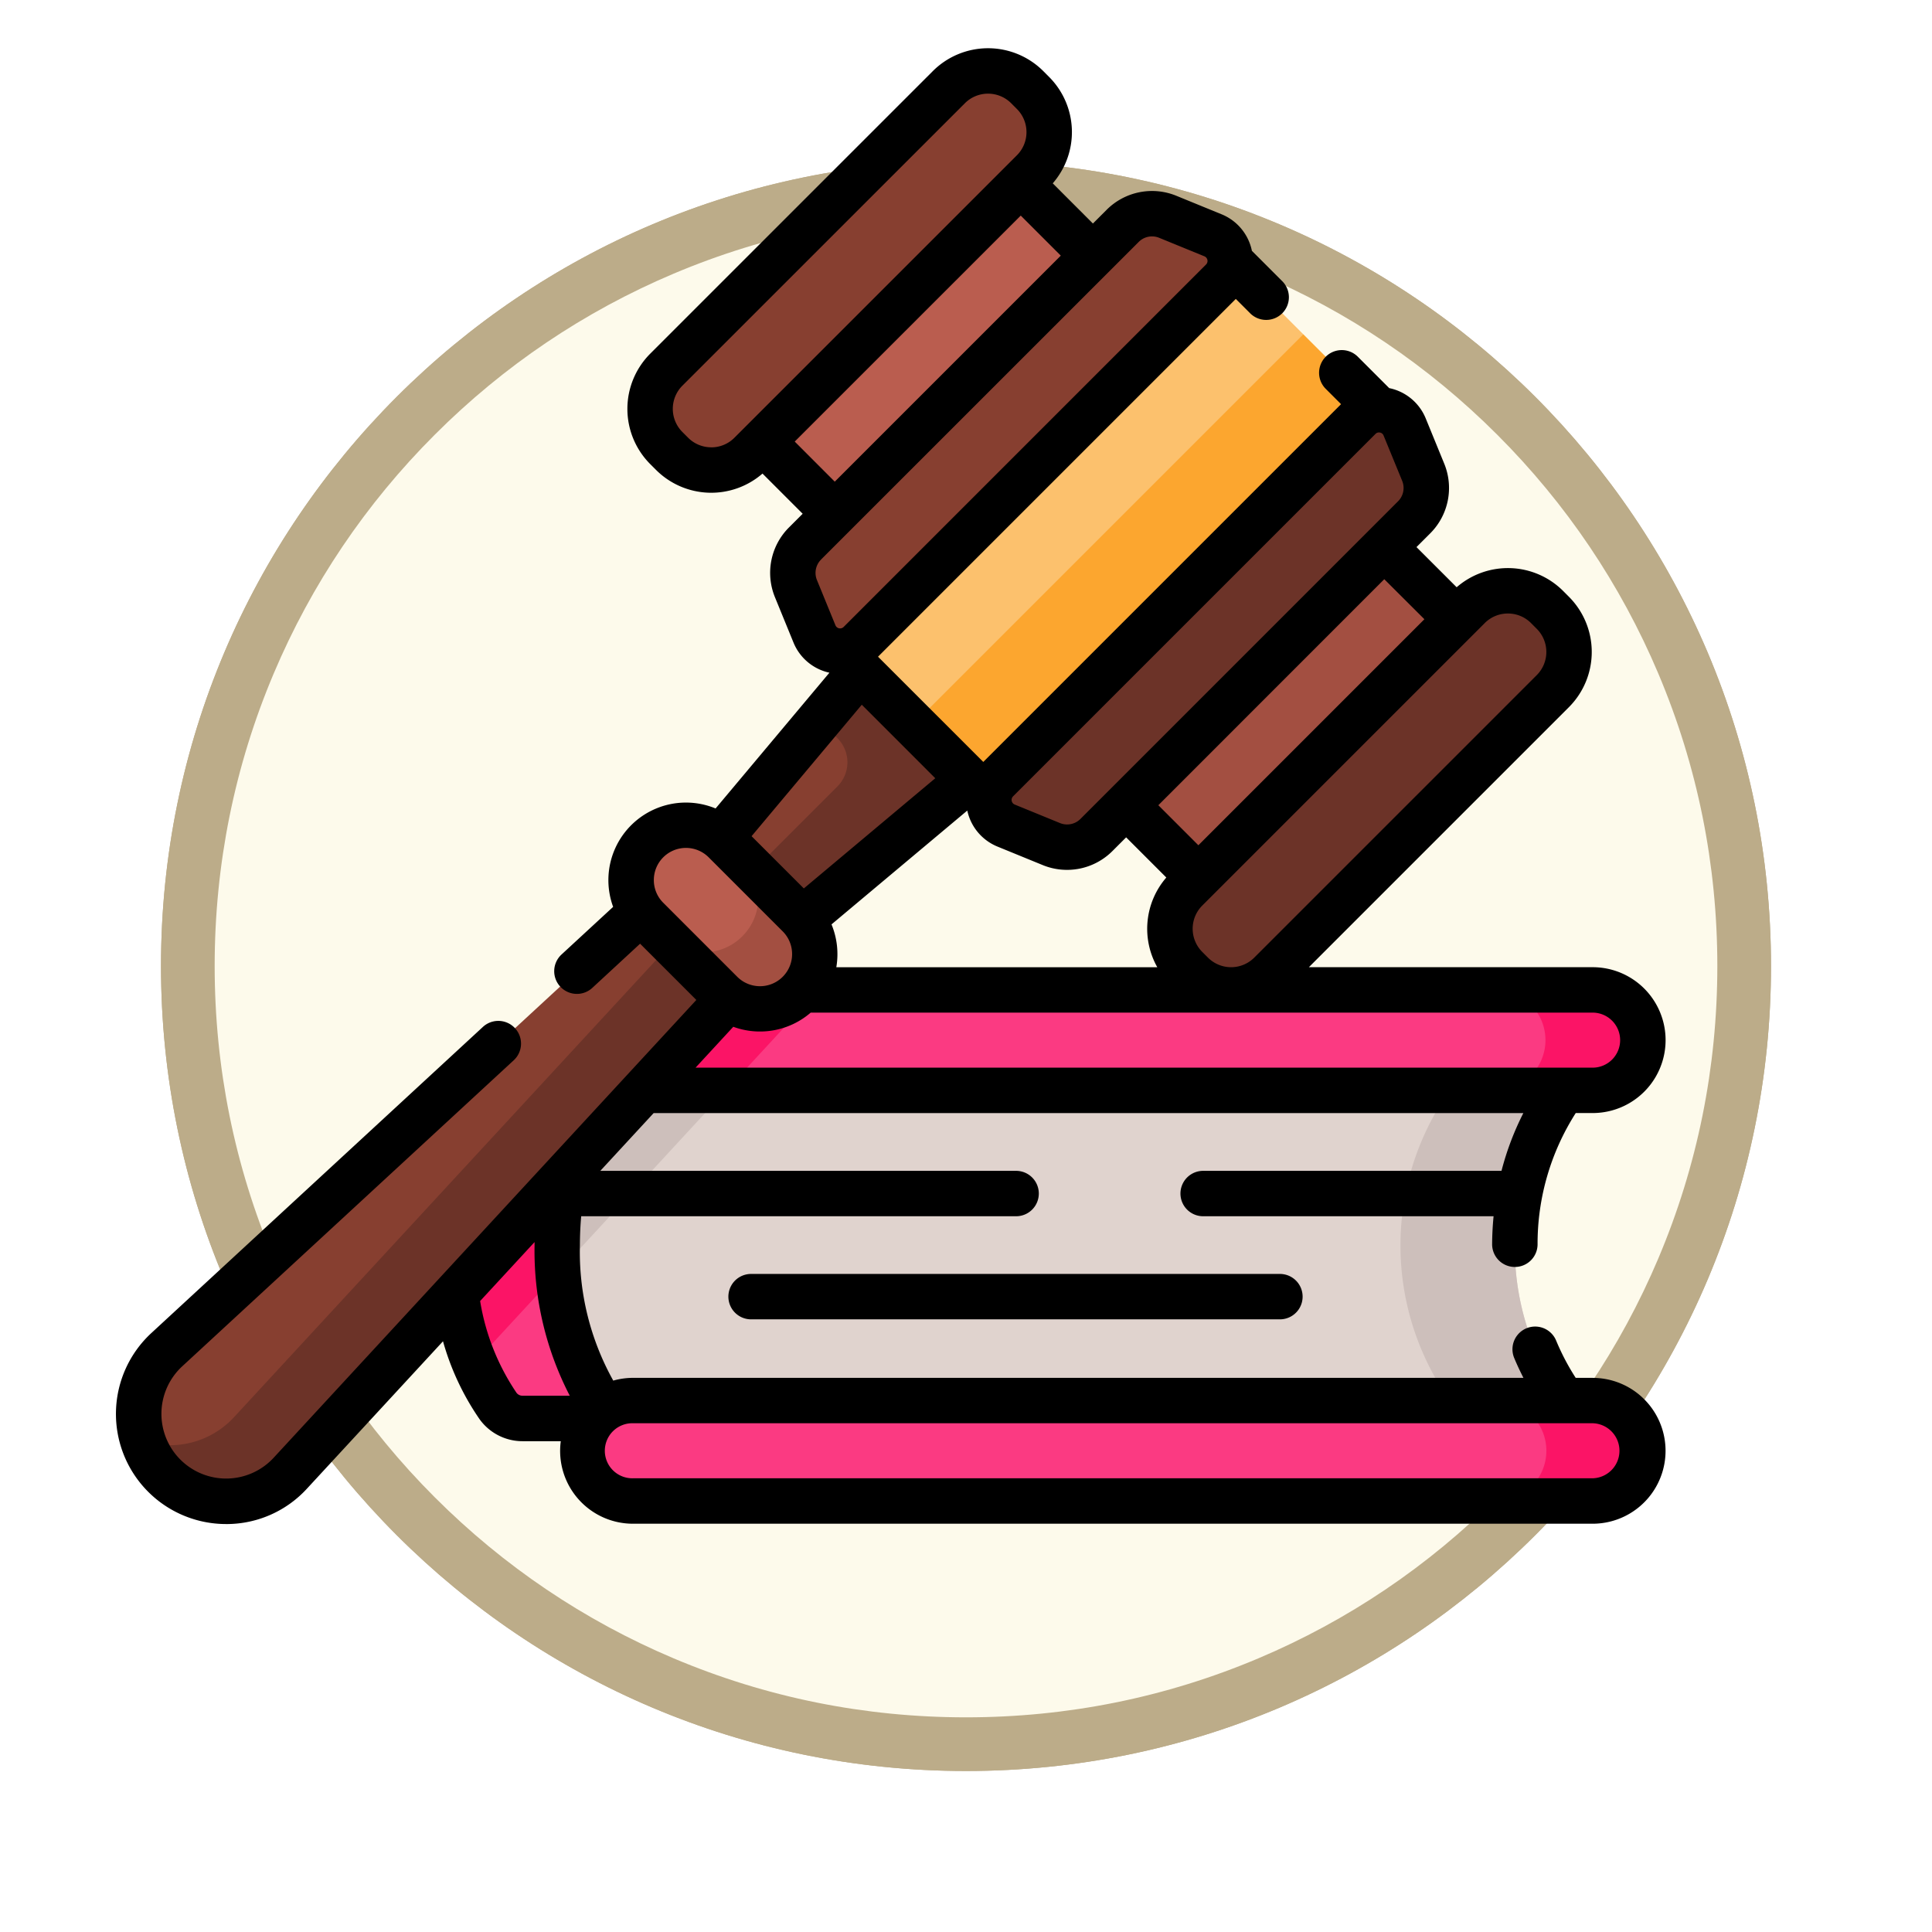 <svg xmlns="http://www.w3.org/2000/svg" xmlns:xlink="http://www.w3.org/1999/xlink" width="108" height="108" viewBox="0 0 108 108">
  <defs>
    <filter id="Path_978624" x="0" y="0" width="108" height="108" filterUnits="userSpaceOnUse">
      <feOffset dy="3" input="SourceAlpha"/>
      <feGaussianBlur stdDeviation="3" result="blur"/>
      <feFlood flood-opacity="0.161"/>
      <feComposite operator="in" in2="blur"/>
      <feComposite in="SourceGraphic"/>
    </filter>
    <filter id="Path_1076716" x="0" y="0" width="108" height="108" filterUnits="userSpaceOnUse">
      <feOffset dy="3" input="SourceAlpha"/>
      <feGaussianBlur stdDeviation="3" result="blur-2"/>
      <feFlood flood-opacity="0.161"/>
      <feComposite operator="in" in2="blur-2"/>
      <feComposite in="SourceGraphic"/>
    </filter>
  </defs>
  <g id="Group_1209742" data-name="Group 1209742" transform="translate(-616 -486)">
    <g id="Group_1208503" data-name="Group 1208503">
      <g id="Group_1200660" data-name="Group 1200660">
        <g id="Group_1181203" data-name="Group 1181203" transform="translate(625 492)">
          <g id="Group_1172348" data-name="Group 1172348" transform="translate(0)">
            <g id="Group_1171897" data-name="Group 1171897">
              <g id="Group_1171052" data-name="Group 1171052">
                <g id="Group_1164581" data-name="Group 1164581">
                  <g id="Group_1144123" data-name="Group 1144123">
                    <g transform="matrix(1, 0, 0, 1, -9, -6)" filter="url(#Path_978624)">
                      <g id="Path_978624-2" data-name="Path 978624" transform="translate(9 6)" fill="#fdfaeb">
                        <path d="M 45 88.5 C 39.127 88.5 33.43 87.35 28.068 85.082 C 22.889 82.891 18.236 79.755 14.241 75.759 C 10.245 71.764 7.109 67.111 4.918 61.932 C 2.65 56.57 1.5 50.873 1.5 45 C 1.5 39.127 2.65 33.43 4.918 28.068 C 7.109 22.889 10.245 18.236 14.241 14.241 C 18.236 10.245 22.889 7.109 28.068 4.918 C 33.43 2.65 39.127 1.5 45 1.5 C 50.873 1.5 56.57 2.65 61.932 4.918 C 67.111 7.109 71.764 10.245 75.759 14.241 C 79.755 18.236 82.891 22.889 85.082 28.068 C 87.35 33.43 88.5 39.127 88.5 45 C 88.5 50.873 87.35 56.57 85.082 61.932 C 82.891 67.111 79.755 71.764 75.759 75.759 C 71.764 79.755 67.111 82.891 61.932 85.082 C 56.57 87.35 50.873 88.5 45 88.5 Z" stroke="none"/>
                        <path d="M 45 3 C 39.329 3 33.829 4.11 28.653 6.299 C 23.652 8.415 19.16 11.443 15.302 15.302 C 11.443 19.16 8.415 23.652 6.299 28.653 C 4.11 33.829 3 39.329 3 45 C 3 50.671 4.11 56.171 6.299 61.347 C 8.415 66.348 11.443 70.84 15.302 74.698 C 19.16 78.557 23.652 81.585 28.653 83.701 C 33.829 85.89 39.329 87 45 87 C 50.671 87 56.171 85.89 61.347 83.701 C 66.348 81.585 70.84 78.557 74.698 74.698 C 78.557 70.84 81.585 66.348 83.701 61.347 C 85.89 56.171 87 50.671 87 45 C 87 39.329 85.89 33.829 83.701 28.653 C 81.585 23.652 78.557 19.16 74.698 15.302 C 70.84 11.443 66.348 8.415 61.347 6.299 C 56.171 4.11 50.671 3 45 3 M 45 0 C 69.853 0 90 20.147 90 45 C 90 69.853 69.853 90 45 90 C 20.147 90 0 69.853 0 45 C 0 20.147 20.147 0 45 0 Z" stroke="none" fill="#bcac89"/>
                      </g>
                    </g>
                    <g transform="matrix(1, 0, 0, 1, -9, -6)" filter="url(#Path_1076716)">
                      <g id="Path_1076716-2" data-name="Path 1076716" transform="translate(9 6)" fill="#fdfaeb">
                        <path d="M 45 88.5 C 39.127 88.5 33.43 87.35 28.068 85.082 C 22.889 82.891 18.236 79.755 14.241 75.759 C 10.245 71.764 7.109 67.111 4.918 61.932 C 2.65 56.57 1.5 50.873 1.5 45 C 1.5 39.127 2.65 33.43 4.918 28.068 C 7.109 22.889 10.245 18.236 14.241 14.241 C 18.236 10.245 22.889 7.109 28.068 4.918 C 33.43 2.65 39.127 1.5 45 1.5 C 50.873 1.5 56.57 2.65 61.932 4.918 C 67.111 7.109 71.764 10.245 75.759 14.241 C 79.755 18.236 82.891 22.889 85.082 28.068 C 87.35 33.43 88.5 39.127 88.5 45 C 88.5 50.873 87.35 56.57 85.082 61.932 C 82.891 67.111 79.755 71.764 75.759 75.759 C 71.764 79.755 67.111 82.891 61.932 85.082 C 56.57 87.35 50.873 88.5 45 88.5 Z" stroke="none"/>
                        <path d="M 45 3 C 39.329 3 33.829 4.11 28.653 6.299 C 23.652 8.415 19.16 11.443 15.302 15.302 C 11.443 19.16 8.415 23.652 6.299 28.653 C 4.11 33.829 3 39.329 3 45 C 3 50.671 4.11 56.171 6.299 61.347 C 8.415 66.348 11.443 70.84 15.302 74.698 C 19.16 78.557 23.652 81.585 28.653 83.701 C 33.829 85.89 39.329 87 45 87 C 50.671 87 56.171 85.89 61.347 83.701 C 66.348 81.585 70.84 78.557 74.698 74.698 C 78.557 70.84 81.585 66.348 83.701 61.347 C 85.89 56.171 87 50.671 87 45 C 87 39.329 85.89 33.829 83.701 28.653 C 81.585 23.652 78.557 19.16 74.698 15.302 C 70.84 11.443 66.348 8.415 61.347 6.299 C 56.171 4.11 50.671 3 45 3 M 45 0 C 69.853 0 90 20.147 90 45 C 90 69.853 69.853 90 45 90 C 20.147 90 0 69.853 0 45 C 0 20.147 20.147 0 45 0 Z" stroke="none" fill="#bcac89"/>
                      </g>
                    </g>
                  </g>
                </g>
              </g>
            </g>
          </g>
        </g>
      </g>
      <g id="ley" transform="translate(622.482 476.504)">
        <g id="Group_1208494" data-name="Group 1208494" transform="translate(18.818 64.832)">
          <g id="Group_1208489" data-name="Group 1208489" transform="translate(0 4.613)">
            <path id="Path_1077090" data-name="Path 1077090" d="M164.756,360.257a14.687,14.687,0,0,0,3.526,9.672H115.136a1.681,1.681,0,0,1-1.372-.7,17.121,17.121,0,0,1,0-17.94,1.682,1.682,0,0,1,1.372-.7h53.146A14.688,14.688,0,0,0,164.756,360.257Z" transform="translate(-111.226 -350.585)" fill="#fb3a82"/>
            <path id="Path_1077091" data-name="Path 1077091" d="M127.443,350.587l-14.987,16.234a16.983,16.983,0,0,1-1.227-6.561,15.349,15.349,0,0,1,2.538-8.97,1.679,1.679,0,0,1,1.372-.7Z" transform="translate(-111.229 -350.587)" fill="#fb1466"/>
            <path id="Path_1077092" data-name="Path 1077092" d="M199.321,360.257a14.687,14.687,0,0,0,3.526,9.672H148.892s-3.1-3.14-3.1-9.672,3.1-9.672,3.1-9.672h53.955A14.688,14.688,0,0,0,199.321,360.257Z" transform="translate(-139.943 -350.585)" fill="#e0d3ce"/>
            <g id="Group_1208488" data-name="Group 1208488" transform="translate(5.848 0)">
              <path id="Path_1077093" data-name="Path 1077093" d="M156.156,350.587l-10.31,11.168c-.035-.477-.056-.976-.056-1.5,0-6.532,3.1-9.673,3.1-9.673Z" transform="translate(-145.79 -350.587)" fill="#cdbfbb"/>
              <path id="Path_1077094" data-name="Path 1077094" d="M430.792,360.264a14.685,14.685,0,0,0,3.526,9.672h-6.393a15.028,15.028,0,0,1,0-19.343h6.393A14.681,14.681,0,0,0,430.792,360.264Z" transform="translate(-377.261 -350.591)" fill="#cdbfbb"/>
            </g>
          </g>
          <g id="Group_1208493" data-name="Group 1208493" transform="translate(7.28 0)">
            <g id="Group_1208491" data-name="Group 1208491" transform="translate(0.001)">
              <path id="Path_1077095" data-name="Path 1077095" d="M213.515,326.126a2.807,2.807,0,0,1-2.807,2.807H157.067a2.808,2.808,0,0,1,0-5.615h53.641A2.808,2.808,0,0,1,213.515,326.126Z" transform="translate(-154.26 -323.317)" fill="#fb3a82"/>
              <g id="Group_1208490" data-name="Group 1208490">
                <path id="Path_1077096" data-name="Path 1077096" d="M167.452,323.317l-5.182,5.615h-5.2a2.808,2.808,0,0,1,0-5.615Z" transform="translate(-154.26 -323.317)" fill="#fb1466"/>
                <path id="Path_1077097" data-name="Path 1077097" d="M463.967,326.128a2.81,2.81,0,0,1-2.809,2.809h-5.445a2.808,2.808,0,0,0,0-5.616h5.445A2.808,2.808,0,0,1,463.967,326.128Z" transform="translate(-404.71 -323.32)" fill="#fb1466"/>
              </g>
            </g>
            <g id="Group_1208492" data-name="Group 1208492" transform="translate(0 22.955)">
              <path id="Path_1077098" data-name="Path 1077098" d="M210.706,464.611H157.064a2.808,2.808,0,0,1,0-5.615h53.641a2.808,2.808,0,1,1,0,5.615Z" transform="translate(-154.257 -458.996)" fill="#fb3a82"/>
              <path id="Path_1077099" data-name="Path 1077099" d="M463.967,461.807a2.806,2.806,0,0,1-2.809,2.807h-5.445a2.807,2.807,0,1,0,0-5.613h5.445A2.808,2.808,0,0,1,463.967,461.807Z" transform="translate(-404.71 -458.999)" fill="#fb1466"/>
            </g>
          </g>
        </g>
        <g id="Group_1208502" data-name="Group 1208502" transform="translate(-0.001 12.193)">
          <g id="Group_1208497" data-name="Group 1208497" transform="translate(1.269 33.531)">
            <g id="Group_1208495" data-name="Group 1208495" transform="translate(0 10.739)">
              <path id="Path_1077100" data-name="Path 1077100" d="M44.458,278.389l-4.532-4.532L9.072,302.34a4.886,4.886,0,1,0,6.9,6.9Z" transform="translate(-7.5 -273.857)" fill="#873f30"/>
              <path id="Path_1077101" data-name="Path 1077101" d="M17.017,316.231a4.888,4.888,0,0,1-6.908,0,4.839,4.839,0,0,1-1.192-1.947,4.878,4.878,0,0,0,4.958-1.187c.047-.047.094-.1.139-.145L42.5,282.1l3.138,3.138L17.154,316.089C17.108,316.137,17.063,316.185,17.017,316.231Z" transform="translate(-8.678 -280.702)" fill="#6c3328"/>
            </g>
            <path id="Path_1077102" data-name="Path 1077102" d="M201.073,210.382l-10.437,12.45L194.9,227.1l12.449-10.437Z" transform="translate(-159.651 -210.382)" fill="#873f30"/>
            <path id="Path_1077103" data-name="Path 1077103" d="M209.319,210.382l-3.372,4.023,1.012,1.012a1.907,1.907,0,0,1,0,2.7l-6.4,6.4,2.584,2.584L215.6,216.658Z" transform="translate(-167.898 -210.382)" fill="#6c3328"/>
            <g id="Group_1208496" data-name="Group 1208496" transform="translate(27.531 9.9)">
              <path id="Path_1077104" data-name="Path 1077104" d="M175.258,278.268l-4.139-4.139a3.064,3.064,0,0,1,4.333-4.333l4.139,4.139a3.064,3.064,0,0,1-4.333,4.333Z" transform="translate(-170.222 -268.899)" fill="#ba5d4f"/>
              <path id="Path_1077105" data-name="Path 1077105" d="M188.911,287.593a3.064,3.064,0,0,1-4.333,0l-3.137-3.137a3.064,3.064,0,0,0,4.333-4.333l3.137,3.137A3.062,3.062,0,0,1,188.911,287.593Z" transform="translate(-179.543 -278.224)" fill="#a34f41"/>
            </g>
          </g>
          <g id="Group_1208498" data-name="Group 1208498" transform="translate(33.671 5.077)">
            <path id="Path_1077106" data-name="Path 1077106" d="M0,0H13V20.406H0Z" transform="translate(14.427 0) rotate(45)" fill="#ba5d4f"/>
            <path id="Path_1077107" data-name="Path 1077107" d="M0,0H13V20.406H0Z" transform="translate(29.319 43.759) rotate(-135)" fill="#a34f41"/>
          </g>
          <g id="Group_1208501" data-name="Group 1208501" transform="translate(0 0)">
            <path id="Path_1077108" data-name="Path 1077108" d="M177.707,41.1l-.319-.319a3.1,3.1,0,0,1,0-4.384L193.179,20.6a3.1,3.1,0,0,1,4.384,0l.319.319a3.1,3.1,0,0,1,0,4.384L182.09,41.1A3.1,3.1,0,0,1,177.707,41.1Z" transform="translate(-146.621 -18.425)" fill="#873f30"/>
            <path id="Path_1077109" data-name="Path 1077109" d="M349.151,212.54l.319.319a3.1,3.1,0,0,0,4.383,0l15.792-15.791a3.1,3.1,0,0,0,0-4.384l-.319-.319a3.1,3.1,0,0,0-4.384,0l-15.791,15.791A3.1,3.1,0,0,0,349.151,212.54Z" transform="translate(-289.324 -161.127)" fill="#6c3328"/>
            <g id="Group_1208500" data-name="Group 1208500">
              <path id="Path_1077110" data-name="Path 1077110" d="M0,0H14.6V30.82H0Z" transform="translate(61.276 10.891) rotate(45)" fill="#fcc16d"/>
              <path id="Path_1077111" data-name="Path 1077111" d="M0,0H30.82V7.388H0Z" transform="translate(44.577 37.789) rotate(-45)" fill="#fca62f"/>
              <path id="Path_1077112" data-name="Path 1077112" d="M247.139,68.072l-2.528-1.034a2.325,2.325,0,0,0-2.524.508L224.333,85.3a2.325,2.325,0,0,0-.508,2.524l1.034,2.528a1.55,1.55,0,0,0,2.53.509L247.648,70.6A1.55,1.55,0,0,0,247.139,68.072Z" transform="translate(-185.812 -57.616)" fill="#873f30"/>
              <path id="Path_1077113" data-name="Path 1077113" d="M311.664,132.6l1.034,2.528a2.325,2.325,0,0,1-.508,2.524L294.436,155.4a2.325,2.325,0,0,1-2.524.508l-2.528-1.034a1.55,1.55,0,0,1-.509-2.53l20.259-20.259A1.55,1.55,0,0,1,311.664,132.6Z" transform="translate(-239.623 -111.427)" fill="#6c3328"/>
              <g id="Group_1208499" data-name="Group 1208499">
                <path id="Path_1077114" data-name="Path 1077114" d="M82.547,86.518H81.6a13.123,13.123,0,0,1-1.093-2.083,1.269,1.269,0,0,0-2.345.971c.157.379.332.749.517,1.113H28.906a4.06,4.06,0,0,0-1.106.154,14.751,14.751,0,0,1-1.865-7.555c0-.553.025-1.1.072-1.633H50.319a1.269,1.269,0,1,0,0-2.538H27.076l2.982-3.23H78.675a15.84,15.84,0,0,0-1.222,3.23H60.775a1.269,1.269,0,0,0,0,2.538H77.01c-.05.516-.078,1.036-.081,1.561a1.269,1.269,0,0,0,1.264,1.274H78.2a1.269,1.269,0,0,0,1.269-1.264,13.578,13.578,0,0,1,2.134-7.34h.946a4.076,4.076,0,0,0,0-8.153H66.685L81.218,49.03a4.368,4.368,0,0,0,0-6.178l-.319-.32a4.366,4.366,0,0,0-5.953-.208L72.7,40.079l.765-.765a3.585,3.585,0,0,0,.786-3.9l-1.034-2.528a2.812,2.812,0,0,0-2.041-1.694l-1.765-1.765a1.269,1.269,0,0,0-1.795,1.794l.868.868-20,20L42.6,46.206l20-20,.778.778a1.269,1.269,0,1,0,1.794-1.794L63.5,23.517a2.813,2.813,0,0,0-1.694-2.042h0l-2.528-1.034a3.586,3.586,0,0,0-3.9.785l-.765.765-2.246-2.246a4.366,4.366,0,0,0-.208-5.953l-.319-.32a4.368,4.368,0,0,0-6.178,0L29.869,29.264a4.368,4.368,0,0,0,0,6.178l.319.319a4.366,4.366,0,0,0,5.954.208l2.246,2.246-.765.765a3.586,3.586,0,0,0-.785,3.9l1.034,2.528A2.811,2.811,0,0,0,39.883,47.1l-6.363,7.59a4.335,4.335,0,0,0-5.727,5.5l-2.886,2.664a1.269,1.269,0,0,0,1.722,1.865L29.3,62.25l3.144,3.144L8.812,90.989A3.617,3.617,0,1,1,3.7,85.878l18.534-17.11A1.269,1.269,0,1,0,20.514,66.9L1.979,84.014A6.155,6.155,0,0,0,6.15,94.691h.127a6.1,6.1,0,0,0,4.4-1.979l7.605-8.238a14.625,14.625,0,0,0,2.04,4.35,2.955,2.955,0,0,0,2.406,1.236h2.138a4.07,4.07,0,0,0,4.04,4.613H82.547a4.076,4.076,0,0,0,0-8.153ZM84.085,67.64a1.54,1.54,0,0,1-1.539,1.539H32.4l2.109-2.285a4.337,4.337,0,0,0,4.328-.792H82.547a1.54,1.54,0,0,1,1.538,1.539ZM45.8,53l-7.347,6.16-2.921-2.921,6.16-7.348ZM40.269,63.564A4.357,4.357,0,0,0,40,61.17l7.59-6.363a2.812,2.812,0,0,0,1.687,2.013l2.528,1.034a3.586,3.586,0,0,0,3.9-.785l.765-.765,2.246,2.246a4.377,4.377,0,0,0-.505,5.014H40.269ZM77.81,43.791a1.819,1.819,0,0,1,1.294.536l.319.32a1.83,1.83,0,0,1,0,2.589L63.632,63.027a1.83,1.83,0,0,1-2.589,0l-.319-.319a1.833,1.833,0,0,1,0-2.589L76.515,44.328A1.818,1.818,0,0,1,77.81,43.791Zm-4.667.32L60.508,56.746,58.27,54.508,70.9,41.874Zm-22.993,9.9L70.408,33.753a.267.267,0,0,1,.194-.083.31.31,0,0,1,.06.006.27.27,0,0,1,.2.169L71.9,36.374a1.053,1.053,0,0,1-.231,1.146L53.916,55.274a1.053,1.053,0,0,1-1.146.231l-2.528-1.034a.281.281,0,0,1-.093-.459ZM33.277,34.5a1.818,1.818,0,0,1-1.294-.536l-.319-.319a1.831,1.831,0,0,1,0-2.589L47.455,15.268a1.83,1.83,0,0,1,2.589,0l.319.32a1.831,1.831,0,0,1,0,2.589L34.571,33.967a1.82,1.82,0,0,1-1.294.536Zm4.667-.32L50.579,21.548l2.238,2.238L40.182,36.421Zm1.473,6.592L57.171,23.021a1.053,1.053,0,0,1,1.146-.231l2.528,1.034a.281.281,0,0,1,.092.458L40.679,44.542a.281.281,0,0,1-.459-.092l-1.034-2.528A1.054,1.054,0,0,1,39.417,40.775ZM30.068,58.689a1.795,1.795,0,0,1,3.064-1.269l4.139,4.139A1.795,1.795,0,0,1,34.732,64.1l-4.138-4.139a1.783,1.783,0,0,1-.526-1.269ZM22.39,87.352a12.8,12.8,0,0,1-2.032-5.128L23.4,78.929c0,.063,0,.125,0,.188a17.606,17.606,0,0,0,1.968,8.4H22.728A.413.413,0,0,1,22.39,87.352Zm60.157,4.781H28.906a1.539,1.539,0,1,1,0-3.077H82.547a1.539,1.539,0,0,1,0,3.077Z" transform="translate(0.001 -12.193)"/>
                <path id="Path_1077115" data-name="Path 1077115" d="M203.6,417.166a1.269,1.269,0,0,0,0,2.538h29.562a1.269,1.269,0,0,0,0-2.538Z" transform="translate(-168.095 -348.649)"/>
              </g>
            </g>
          </g>
        </g>
      </g>
    </g>
  </g>
</svg>
